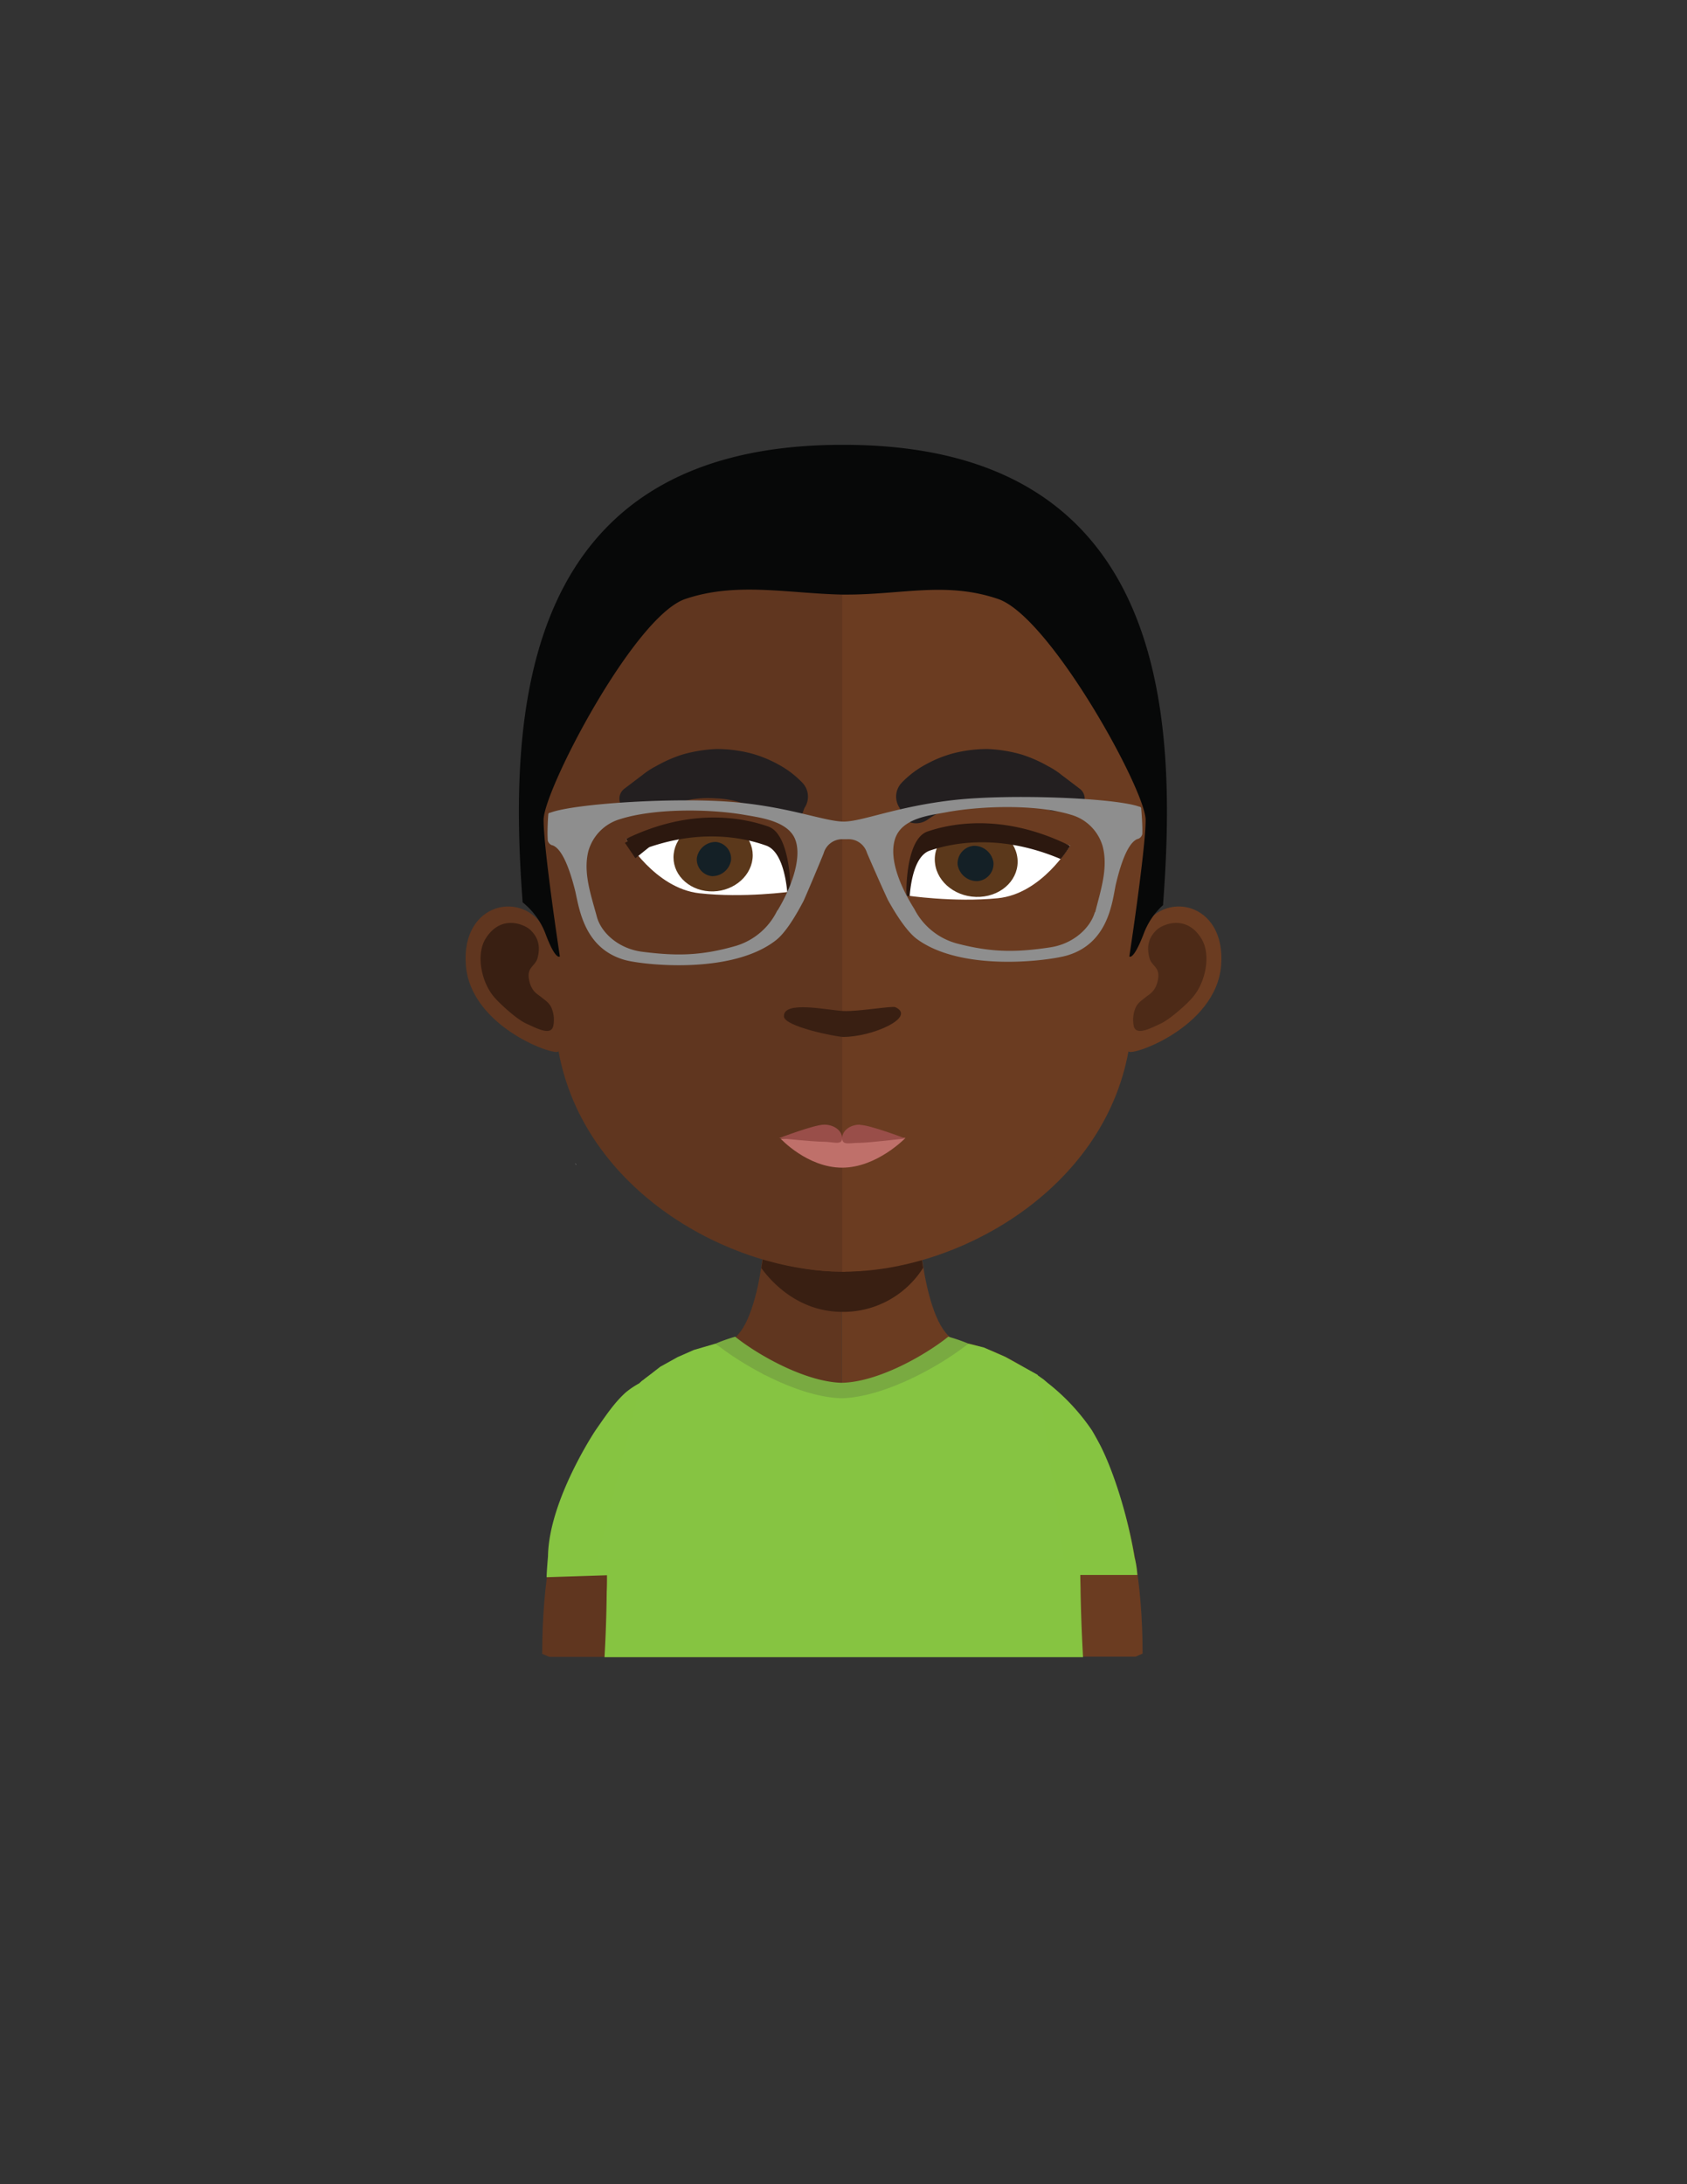 <svg id="Layer_1" data-name="Layer 1" xmlns="http://www.w3.org/2000/svg" viewBox="0 0 612 792"><rect x="0" y="0" width="612" height="792" fill="#333333" stroke="none"/><defs><style>.cls-1{fill:#60361f;}.cls-2{fill:#6b3c21;}.cls-3,.cls-4{fill:#391f12;}.cls-4{opacity:0.6;}.cls-5{fill:#fff;}.cls-6{fill:#bf706a;}.cls-7{fill:#994e49;}.cls-8{fill:#5b381b;}.cls-9{fill:#142026;}.cls-10{fill:#2c180f;}.cls-11{fill:#231f20;stroke:#231f20;stroke-linecap:round;stroke-linejoin:round;stroke-width:9px;}.cls-12{fill:#070808;}.cls-13{fill:#8e8e8e;}.cls-14{fill:#86c441;}.cls-15{fill:#86c442;}.cls-16{fill:#79aa41;}</style></defs><title>OOW II - Final avatars</title><path class="cls-1" d="M305.4,405.3V600.8H199.3l-2.6-1.1c0-104.8,64.9-112.7,64.9-112.7,6.5,0,10.6-8.3,13.4-21,.4-2,.8-4,1.1-6.1s1.1-7.4,1.5-11.3l.7-7.2c.8-9.8,1.1-20.3,1.2-30.5.1-2.3.1-4.6.1-6.9C279.6,403.9,293.9,405.3,305.4,405.3Z"/><path class="cls-2" d="M414.5,599.6l-2.5,1.1H305.4V405.3h.2c11.5,0,25.9-1.4,25.9-1.4,0,2.7,0,5.4.1,8,.1,9.7.4,19.7,1.2,29,.2,2.4.4,4.8.7,7.1.4,4.1.9,8,1.5,11.6h0c.2,1.6.5,3.1.8,4.6,2.8,13.5,7.1,22.6,13.8,22.6C349.5,487,414.5,494.8,414.5,599.6Z"/><path class="cls-3" d="M334.9,459.7h0a34.3,34.3,0,0,1-29.4,16h-.1c-16.9-.1-26.7-12.4-29.2-15.9.6-3.6,1.1-7.4,1.5-11.3.2-2.4.5-4.8.7-7.2a117,117,0,0,0,26.8,3.5h.3a110.1,110.1,0,0,0,27.4-3.8l.7,7.1C333.9,452.2,334.3,456.1,334.9,459.7Z"/><path class="cls-1" d="M305.7,181.2c-112.4,0-113,94.2-108,155.9C190,322.5,167.2,327,169,350s34,33.6,33.6,31.1c9.2,50.7,62.1,80,103.1,80h.9V181.2Z"/><path class="cls-3" d="M176.2,340.3c5.6-8.9,14.1-5.1,16.2-3.1s4,5,2.6,10.2c-.8,3-3.9,3.2-3.1,7.7s3.2,5.4,4.5,6.5,3,2,3.8,4.2a11.2,11.2,0,0,1,.5,6.3c-.9,3.6-6.1.7-9.7-.9s-9.7-7.3-11.6-9.5C174.7,356.4,172.5,346.2,176.2,340.3Z"/><path class="cls-2" d="M306.3,181.2c112.4,0,113,94.2,108,155.9C422,322.5,444.8,327,443,350s-34,33.6-33.6,31.1c-9.2,50.7-62.1,80-103.1,80h-.9V181.2Z"/><path class="cls-4" d="M435.8,340.3c-5.5-8.9-14.1-5.1-16.2-3.1s-4,5-2.6,10.2c.8,3,3.9,3.2,3.1,7.7s-3.2,5.4-4.5,6.5-3,2-3.8,4.2a11.4,11.4,0,0,0-.5,6.3c.9,3.6,6.2.7,9.7-.9s9.8-7.3,11.6-9.5C437.3,356.4,439.5,346.2,435.8,340.3Z"/><path class="cls-1" d="M304.7,207.8c-37,0-64,10.8-80.4,32-22.9,29.6-22,74.9-13.6,107.4,2.6,9.9,3.9,36.7,5.7,46.5,8,44,56.4,67.4,88.3,67.4h.9V207.8Z"/><path class="cls-2" d="M385,239.8c-16.3-21.1-43-31.8-79.4-32V461.1c36.4-.4,80-26,87.4-67.3,1.8-9.8,3.1-36.6,5.7-46.5C407.1,314.8,408,269.5,385,239.8Z"/><path class="cls-5" d="M208.8,422.1c.5.6.3.4-.1-.3Z"/><path class="cls-6" d="M328.4,412.7s-10.3,10.7-22.9,10.7-22.3-10.5-22.3-10.5,9.7-.3,22.3-.3h22.9"/><path class="cls-7" d="M312,407.8c-3.6,0-6.4,2.1-6.5,4.9,0-2.7-2.9-4.9-6.5-4.9s-16.4,4.9-16.4,4.9,12.5,1.3,16.1,1.3,6.7,1.4,6.8-1.2c.1,2.6,2.7,1.6,6.2,1.6s16.7-1.6,16.7-1.6-12.8-4.9-16.4-4.9"/><path id="_Path_" data-name="&lt;Path&gt;" class="cls-3" d="M284.4,368.6c-.4-6,16.2-2.2,21.7-2s17.5-1.9,18.7-1.4c7.8,3.6-8.2,10.8-18.9,10.8C302.9,375.9,284.6,372.2,284.4,368.6Z"/><path id="_Path_2" data-name="&lt;Path&gt;" class="cls-5" d="M227.1,304.2s10.5,17.9,26.6,19.7,33.2-.6,33.2-.6-1.1-18.1-9.5-21S251.2,295.5,227.1,304.2Z"/><path id="_Path_3" data-name="&lt;Path&gt;" class="cls-8" d="M273,311.4c-.8,7-7.8,12.3-15.7,11.8s-13.7-6.6-12.9-13.6,7.8-12.3,15.7-11.8S273.8,304.4,273,311.4Z"/><path id="_Path_4" data-name="&lt;Path&gt;" class="cls-9" d="M258.3,317.7a6.1,6.1,0,0,1-5.5-6.6,6.9,6.9,0,0,1,6.9-5.8,6.1,6.1,0,0,1,5.5,6.6A6.9,6.9,0,0,1,258.3,317.7Z"/><path id="_Path_5" data-name="&lt;Path&gt;" class="cls-10" d="M286.8,323.3l-1.2.2c-.6-6.4-2.5-15.1-7.7-16.9-7.8-2.8-25.2-6.8-47.4,2.5a38.9,38.9,0,0,1-3.4-4.9c24.2-11.8,43.3-7.4,51.6-4.5S286.8,323.3,286.8,323.3Z"/><path id="_Path_6" data-name="&lt;Path&gt;" class="cls-5" d="M388.2,306.6s-10.2,17.5-26.2,19.1-33.2-1-33.2-1,1.9-18.8,10.2-21.6S363.8,298.5,388.2,306.6Z"/><path id="_Path_7" data-name="&lt;Path&gt;" class="cls-8" d="M339.2,313c.8,7.2,8.1,12.7,16.4,12.2s14.3-6.8,13.5-14-8.1-12.7-16.4-12.2S338.3,305.8,339.2,313Z"/><path id="_Path_8" data-name="&lt;Path&gt;" class="cls-9" d="M354.6,319.5a6.3,6.3,0,0,0,5.8-6.8,7.1,7.1,0,0,0-7.2-6,6.4,6.4,0,0,0-5.8,6.8A7.1,7.1,0,0,0,354.6,319.5Z"/><path class="cls-10" d="M336.5,301.5c-6.7,2.3-7.6,16.1-7.7,21.3h0v2l1.2.2h0c.5-6.3,2.2-14.9,7.4-16.6,7.7-2.6,25-6.4,47.4,3.1a37.2,37.2,0,0,0,3.4-4.8C363.8,294.6,344.7,298.7,336.5,301.5Z"/><g id="_Group_" data-name="&lt;Group&gt;"><path id="_Path_9" data-name="&lt;Path&gt;" class="cls-11" d="M383.6,285.5l-1.2-.9a23.2,23.2,0,0,0-4.3-2.8,44.6,44.6,0,0,0-8.8-3.9,47.6,47.6,0,0,0-11.1-1.8,45.4,45.4,0,0,0-11.2,1.4,40.1,40.1,0,0,0-9.1,3.7,30.7,30.7,0,0,0-7.6,5.8h0a2.8,2.8,0,0,0-.1,3.6c.5.6,1,3.3,1.7,3.4h0a2.9,2.9,0,0,0,2.2-.6h0a45.4,45.4,0,0,1,7-4,47.8,47.8,0,0,1,7.8-2.9,38,38,0,0,1,9.4-1.5,42.3,42.3,0,0,1,9.6.4l1.5.3,3.1.6,2.5.7,1.4.4a46.1,46.1,0,0,1,5,1.8l1,.4h6.6Z"/></g><g id="_Group_2" data-name="&lt;Group&gt;"><path id="_Path_10" data-name="&lt;Path&gt;" class="cls-11" d="M234.6,285.5l1.2-.9a23.2,23.2,0,0,1,4.3-2.8,44.6,44.6,0,0,1,8.8-3.9,47.6,47.6,0,0,1,11.1-1.8,45.4,45.4,0,0,1,11.2,1.4,40.1,40.1,0,0,1,9.1,3.7,30.7,30.7,0,0,1,7.6,5.8h0a2.8,2.8,0,0,1,.1,3.6c-.5.6-1,3.3-1.7,3.4h0a2.9,2.9,0,0,1-2.2-.6h0a45.4,45.4,0,0,0-7-4,47.8,47.8,0,0,0-7.8-2.9,38,38,0,0,0-9.4-1.5,42.3,42.3,0,0,0-9.6.4l-1.5.3-3.1.6-2.5.7-1.4.4a46.1,46.1,0,0,0-5,1.8l-1,.4h-6.6Z"/></g><polygon class="cls-10" points="230.1 303.8 226.7 305.6 230.5 311.2 235.6 307.1 230.1 303.8"/><polygon class="cls-10" points="285.6 327.4 285.6 328 286.8 327.9 286.8 327.1 285.6 327.4"/><path class="cls-12" d="M421.8,328.3a26.7,26.7,0,0,0-6.9,10.3c-3.8,9.9-5.2,8.2-5.2,8.2s5.9-38.7,5.9-49.5-34.7-73.7-53.5-80.1-34.7-1.6-54.9-1.6h-1.6c-19.8-.4-38.4-4.7-57,1.6s-51.4,69.4-51.4,80.1,5.9,49.5,5.9,49.5-1.5,1.7-5.2-8.2a26.6,26.6,0,0,0-8.3-11.4c-5-67.1-2.1-165.9,115.9-165.9h.6c118.7,0,120.9,99.9,115.8,167"/><path class="cls-13" d="M414,293.2V293a.9.9,0,0,0-.6-.5h-.1c-9-3.2-46.9-4.7-67.3-2.4s-32.7,7.6-39.5,7.8-19.1-5.1-39.7-7-58.3.4-67.2,3.8h-.2a.7.7,0,0,0-.5.5v.2c-.1,1.1-.4,6.1-.2,8.9a3,3,0,0,0,0,.4,2.4,2.4,0,0,0,1.6,1.8h.1c1.8.6,5,3.4,8.3,16.7,1.5,6.7,3.4,20.8,18,24.9,6.6,1.8,38.6,5.4,54.7-7.1,3.4-2.6,7-8.4,10.1-14.3,1.8-4,6.6-15.5,7.3-17.3a7,7,0,0,1,7-5.1h1.6a7,7,0,0,1,7.1,4.9c.7,1.7,5.7,13.1,7.6,17.1,3.2,5.8,7,11.5,10.4,14.1,16.4,12.2,48.2,8,54.8,6,14.5-4.4,16.1-18.6,17.4-25.3,3.1-13.4,6.2-16.2,8-16.9h.1a2.4,2.4,0,0,0,1.6-1.8V302C414.5,299.2,414.1,294.3,414,293.2Zm-132,36.9A24.5,24.5,0,0,1,266.9,343c-12.6,3.6-21.5,3.7-34,2.1-8.4-1.1-14.6-6.7-16.3-12.4-2.1-7.9-5.1-16-3.2-23.9a16.8,16.8,0,0,1,11.3-11.7c12.4-4,31.9-3.8,44.4-1.8,6.1,1.1,17,2.2,19.5,9.4S286.3,323.2,282.1,330.1Zm115.2.6c-1.6,5.7-7.7,11.5-16.1,12.8-12.5,1.9-21.4,1.9-34-1.4a24.5,24.5,0,0,1-15.4-12.5c-4.3-6.8-9.5-17.6-7-25.4s13.2-8.6,19.3-9.8c12.4-2.2,31.9-2.8,44.4,1A16.7,16.7,0,0,1,400,306.8C402.1,314.7,399.3,322.8,397.3,330.8Z"/><path class="cls-14" d="M391.9,571.1h20.7a34.9,34.9,0,0,0-1-6.4c-3.1-18.3-8.8-33.7-12.7-41.1-1.7-3.2-2.8-5-2.8-5a76.1,76.1,0,0,0-16.1-17.2l-1.4-1.2-2.4-1.7c-84.6,148.8-140.2,0-140.2,0a24.6,24.6,0,0,0-2.6,1.9,7.6,7.6,0,0,0-1.5,1.2,30.6,30.6,0,0,0-4.9,3.3c-4.1,3.7-7.1,8.2-11,13.8,0,0-16.9,25.3-17.2,45.6,0,0-.5,5.7-.5,7.6l21.9-.7c0,2.1,0,4-.1,5.9-.1,10.4-.5,18.5-.8,23.8H392.9c-.3-5.3-.7-13.4-.9-23.8C392,575.1,391.9,573.1,391.9,571.1Z"/><path class="cls-15" d="M239.5,495.6l6.3-3.5,5.9-2.6,7.9-2.3,17.7,11.2c18.5,4.6,36.3,5.1,54.7,0l19.3-11.2,5.6,1.4,7.8,3.4,11.7,6.5,9.6,66.7H216.7l16-64.3"/><path class="cls-16" d="M259.6,487.2c10.1,8.1,30,19.3,45.4,19.8h.8c15.4-.6,35.4-11.7,45.5-19.8a60.6,60.6,0,0,0-7.3-2.5c-8.5,6.8-25.3,16.3-38.3,16.7H305c-13-.5-29.8-9.9-38.3-16.7a59.9,59.9,0,0,0-7.1,2.5"/></svg>